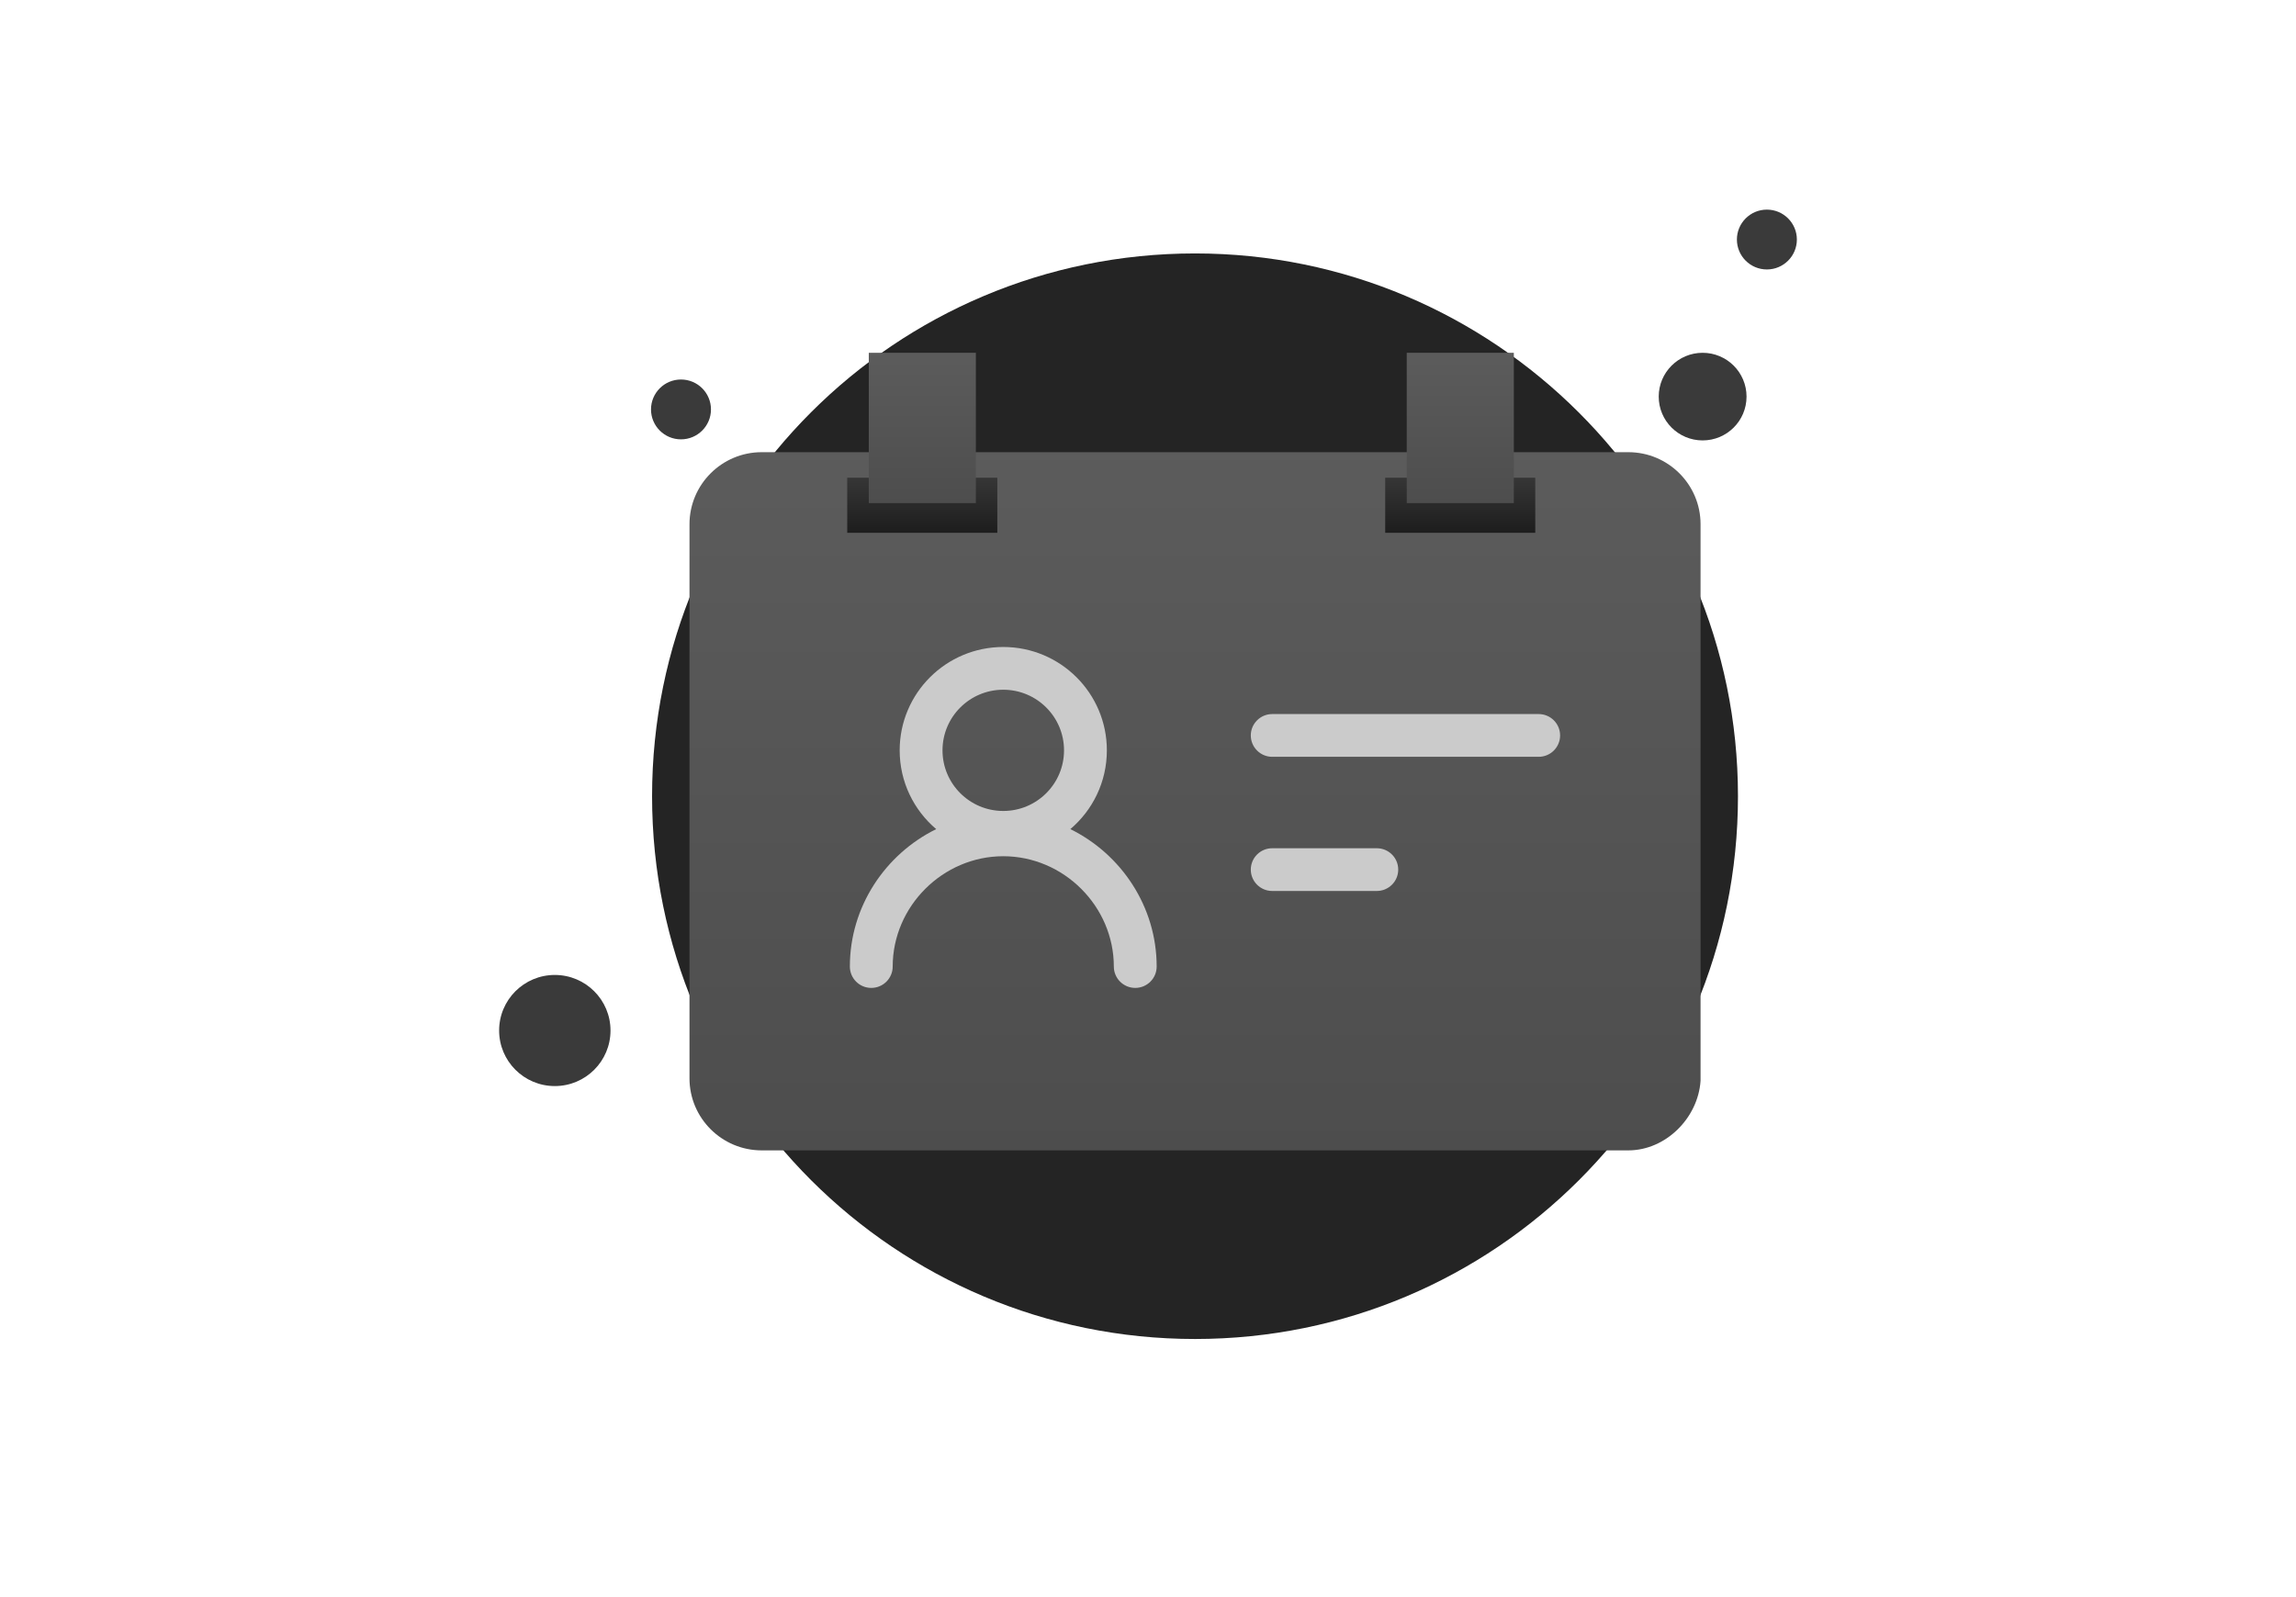 <svg width="230" height="160" viewBox="0 0 230 160" fill="none" xmlns="http://www.w3.org/2000/svg">
<path d="M119.711 134.141C149.748 134.141 174.1 109.843 174.1 79.765C174.1 49.687 149.641 25.389 119.711 25.389C89.673 25.389 65.321 49.687 65.321 79.765C65.321 109.843 89.673 134.141 119.711 134.141Z" fill="#242424"/>
<path d="M180 23.997C180 25.652 178.655 26.994 176.996 26.994C175.337 26.994 173.993 25.652 173.993 23.997C173.993 22.342 175.337 21 176.996 21C178.655 21 180 22.342 180 23.997Z" fill="#3A3A3A"/>
<path d="M174.958 39.732C174.958 42.156 172.989 44.121 170.56 44.121C168.131 44.121 166.161 42.156 166.161 39.732C166.161 37.308 168.131 35.343 170.56 35.343C172.989 35.343 174.958 37.308 174.958 39.732Z" fill="#3A3A3A"/>
<path d="M68.217 44.014C69.876 44.014 71.221 42.672 71.221 41.017C71.221 39.361 69.876 38.019 68.217 38.019C66.558 38.019 65.214 39.361 65.214 41.017C65.214 42.672 66.558 44.014 68.217 44.014Z" fill="#3A3A3A"/>
<path d="M61.157 103.237C61.157 106.311 58.659 108.803 55.578 108.803C52.497 108.803 50 106.311 50 103.237C50 100.163 52.497 97.671 55.578 97.671C58.659 97.671 61.157 100.163 61.157 103.237Z" fill="#3A3A3A"/>
<path d="M163.117 115.245H76.303C72.312 115.245 69.069 112.009 69.069 108.027V52.519C69.069 48.536 72.312 45.3 76.303 45.3H163.117C167.109 45.3 170.352 48.536 170.352 52.519V108.276C170.102 112.009 166.859 115.245 163.117 115.245Z" fill="url(#paint0_linear_4784_278)"/>
<path d="M99.905 47.858H84.871V53.374H99.905V47.858Z" fill="url(#paint1_linear_4784_278)"/>
<path d="M153.795 47.858H138.762V53.374H153.795V47.858Z" fill="url(#paint2_linear_4784_278)"/>
<path d="M87.03 35.343H97.757V50.399H87.03V35.343Z" fill="url(#paint3_linear_4784_278)"/>
<path d="M140.92 35.343H151.647V50.399H140.92V35.343Z" fill="url(#paint4_linear_4784_278)"/>
<path fill-rule="evenodd" clip-rule="evenodd" d="M100.501 64.815C94.77 64.815 90.124 69.451 90.124 75.17C90.124 78.331 91.543 81.162 93.782 83.061C88.683 85.57 85.134 90.825 85.134 96.829C85.134 98.011 86.095 98.969 87.279 98.969C88.464 98.969 89.425 98.011 89.425 96.829C89.425 90.793 94.452 85.777 100.501 85.777C106.551 85.777 111.577 90.793 111.577 96.829C111.577 98.011 112.538 98.969 113.723 98.969C114.908 98.969 115.868 98.011 115.868 96.829C115.868 90.825 112.32 85.571 107.221 83.061C109.459 81.162 110.879 78.332 110.879 75.17C110.879 69.451 106.233 64.815 100.501 64.815ZM94.415 75.17C94.415 71.816 97.14 69.097 100.501 69.097C103.863 69.097 106.588 71.816 106.588 75.17C106.588 78.524 103.863 81.243 100.501 81.243C97.14 81.243 94.415 78.524 94.415 75.17Z" fill="#CBCBCB"/>
<path d="M125.298 73.676C125.298 72.494 126.258 71.535 127.443 71.535H154.136C155.321 71.535 156.282 72.494 156.282 73.676C156.282 74.858 155.321 75.817 154.136 75.817H127.443C126.258 75.817 125.298 74.858 125.298 73.676Z" fill="#CBCBCB"/>
<path d="M127.443 84.977C126.258 84.977 125.298 85.935 125.298 87.118C125.298 88.3 126.258 89.258 127.443 89.258H137.921C139.106 89.258 140.066 88.3 140.066 87.118C140.066 85.935 139.106 84.977 137.921 84.977H127.443Z" fill="#CBCBCB"/>
<defs>
<linearGradient id="paint0_linear_4784_278" x1="119.677" y1="43.682" x2="119.677" y2="115.999" gradientUnits="userSpaceOnUse">
<stop stop-color="#5C5C5C"/>
<stop offset="0.996" stop-color="#4D4D4D"/>
</linearGradient>
<linearGradient id="paint1_linear_4784_278" x1="146.279" y1="47.858" x2="146.279" y2="53.374" gradientUnits="userSpaceOnUse">
<stop stop-color="#363636"/>
<stop offset="1" stop-color="#1D1D1D"/>
</linearGradient>
<linearGradient id="paint2_linear_4784_278" x1="146.279" y1="47.858" x2="146.279" y2="53.374" gradientUnits="userSpaceOnUse">
<stop stop-color="#363636"/>
<stop offset="1" stop-color="#1D1D1D"/>
</linearGradient>
<linearGradient id="paint3_linear_4784_278" x1="146.28" y1="34.995" x2="146.28" y2="50.561" gradientUnits="userSpaceOnUse">
<stop stop-color="#5C5C5C"/>
<stop offset="0.996" stop-color="#4D4D4D"/>
</linearGradient>
<linearGradient id="paint4_linear_4784_278" x1="146.28" y1="34.995" x2="146.28" y2="50.561" gradientUnits="userSpaceOnUse">
<stop stop-color="#5C5C5C"/>
<stop offset="0.996" stop-color="#4D4D4D"/>
</linearGradient>
</defs>
</svg>

